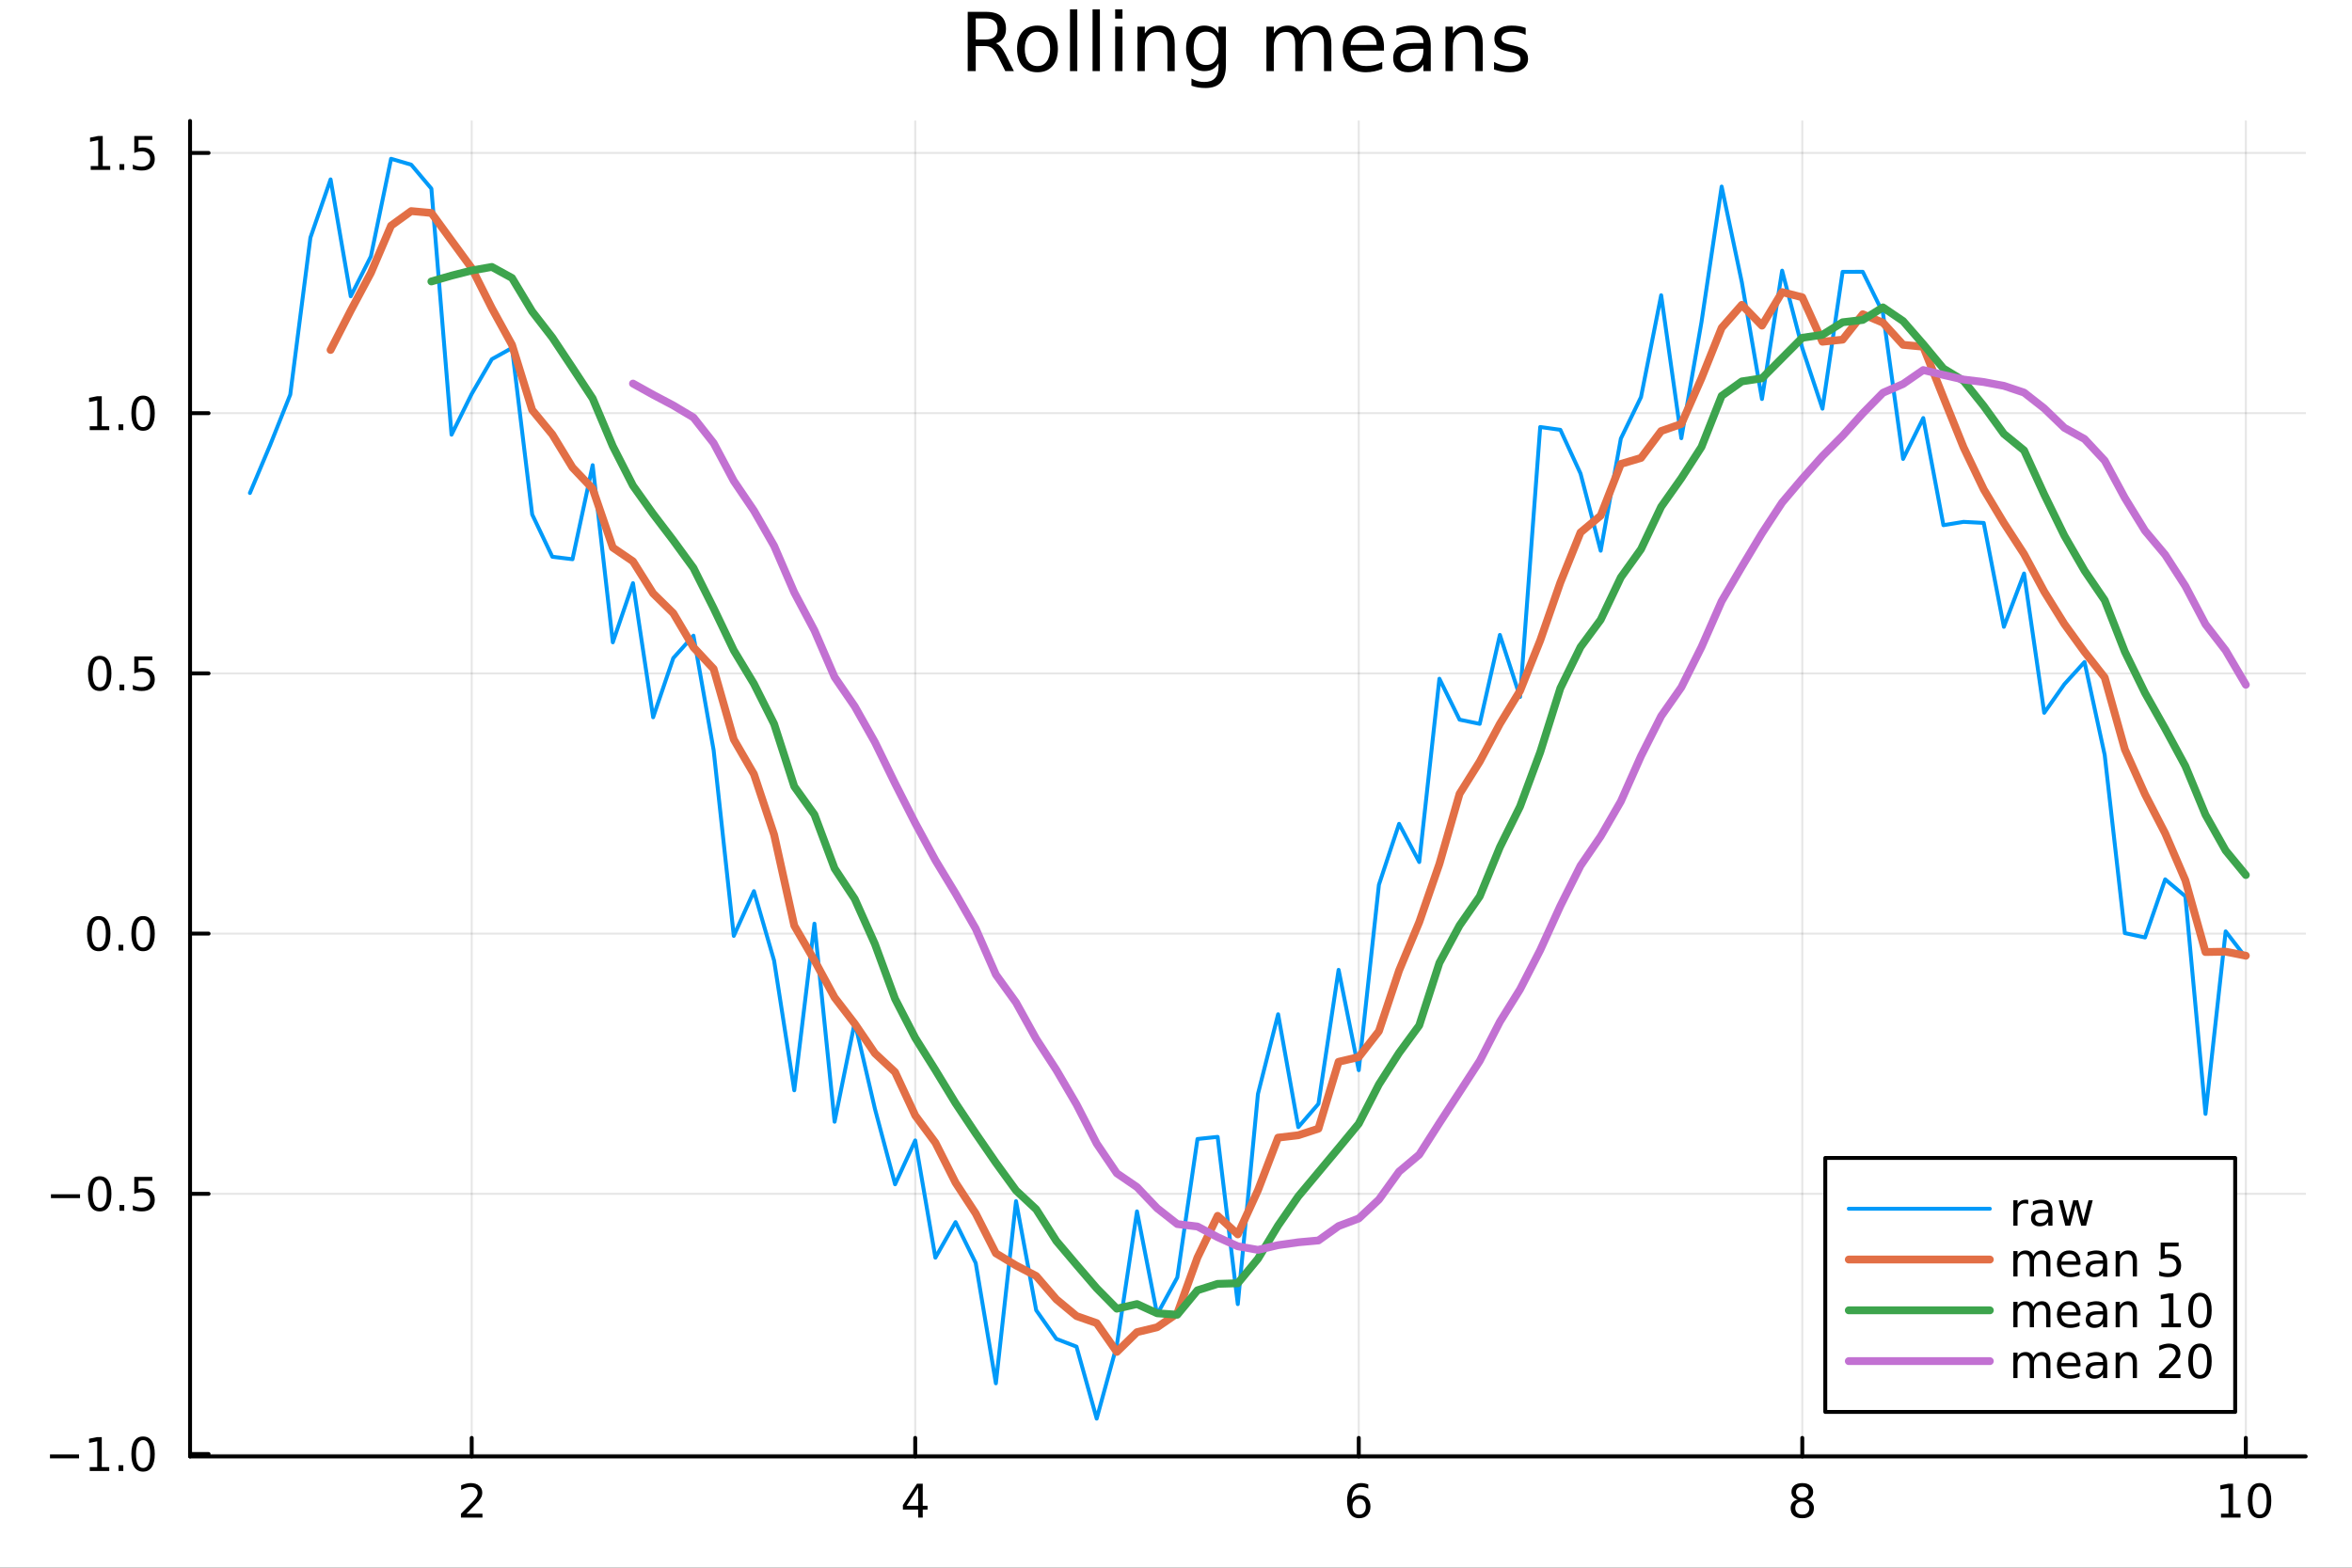 <?xml version="1.0" encoding="utf-8"?>
<svg xmlns="http://www.w3.org/2000/svg" xmlns:xlink="http://www.w3.org/1999/xlink" width="600" height="400" viewBox="0 0 2400 1600">
<rect x="0" y="0" width="2400" height="1600" fill="#333333" stroke="none"/>
<defs>
  <clipPath id="clip950">
    <rect x="0" y="0" width="2400" height="1600"/>
  </clipPath>
</defs>
<path clip-path="url(#clip950)" d="M0 1600 L2400 1600 L2400 0 L0 0  Z" fill="#ffffff" fill-rule="evenodd" fill-opacity="1"/>
<defs>
  <clipPath id="clip951">
    <rect x="480" y="0" width="1681" height="1600"/>
  </clipPath>
</defs>
<path clip-path="url(#clip950)" d="M193.936 1486.45 L2352.76 1486.45 L2352.76 123.472 L193.936 123.472  Z" fill="#ffffff" fill-rule="evenodd" fill-opacity="1"/>
<defs>
  <clipPath id="clip952">
    <rect x="193" y="123" width="2160" height="1364"/>
  </clipPath>
</defs>
<polyline clip-path="url(#clip952)" style="stroke:#000000; stroke-linecap:round; stroke-linejoin:round; stroke-width:2; stroke-opacity:0.1; fill:none" points="481.326,1486.45 481.326,123.472 "/>
<polyline clip-path="url(#clip952)" style="stroke:#000000; stroke-linecap:round; stroke-linejoin:round; stroke-width:2; stroke-opacity:0.1; fill:none" points="933.909,1486.45 933.909,123.472 "/>
<polyline clip-path="url(#clip952)" style="stroke:#000000; stroke-linecap:round; stroke-linejoin:round; stroke-width:2; stroke-opacity:0.1; fill:none" points="1386.49,1486.45 1386.49,123.472 "/>
<polyline clip-path="url(#clip952)" style="stroke:#000000; stroke-linecap:round; stroke-linejoin:round; stroke-width:2; stroke-opacity:0.1; fill:none" points="1839.07,1486.45 1839.07,123.472 "/>
<polyline clip-path="url(#clip952)" style="stroke:#000000; stroke-linecap:round; stroke-linejoin:round; stroke-width:2; stroke-opacity:0.1; fill:none" points="2291.66,1486.45 2291.66,123.472 "/>
<polyline clip-path="url(#clip950)" style="stroke:#000000; stroke-linecap:round; stroke-linejoin:round; stroke-width:4; stroke-opacity:1; fill:none" points="193.936,1486.45 2352.76,1486.45 "/>
<polyline clip-path="url(#clip950)" style="stroke:#000000; stroke-linecap:round; stroke-linejoin:round; stroke-width:4; stroke-opacity:1; fill:none" points="481.326,1486.45 481.326,1467.55 "/>
<polyline clip-path="url(#clip950)" style="stroke:#000000; stroke-linecap:round; stroke-linejoin:round; stroke-width:4; stroke-opacity:1; fill:none" points="933.909,1486.45 933.909,1467.55 "/>
<polyline clip-path="url(#clip950)" style="stroke:#000000; stroke-linecap:round; stroke-linejoin:round; stroke-width:4; stroke-opacity:1; fill:none" points="1386.49,1486.45 1386.49,1467.55 "/>
<polyline clip-path="url(#clip950)" style="stroke:#000000; stroke-linecap:round; stroke-linejoin:round; stroke-width:4; stroke-opacity:1; fill:none" points="1839.07,1486.45 1839.07,1467.55 "/>
<polyline clip-path="url(#clip950)" style="stroke:#000000; stroke-linecap:round; stroke-linejoin:round; stroke-width:4; stroke-opacity:1; fill:none" points="2291.66,1486.45 2291.66,1467.55 "/>
<path clip-path="url(#clip950)" d="M475.979 1544.91 L492.298 1544.91 L492.298 1548.85 L470.354 1548.85 L470.354 1544.91 Q473.016 1542.16 477.599 1537.53 Q482.206 1532.88 483.386 1531.53 Q485.632 1529.01 486.511 1527.27 Q487.414 1525.51 487.414 1523.82 Q487.414 1521.07 485.47 1519.33 Q483.548 1517.6 480.446 1517.6 Q478.247 1517.6 475.794 1518.36 Q473.363 1519.13 470.585 1520.68 L470.585 1515.95 Q473.409 1514.82 475.863 1514.24 Q478.317 1513.66 480.354 1513.66 Q485.724 1513.66 488.919 1516.35 Q492.113 1519.03 492.113 1523.52 Q492.113 1525.65 491.303 1527.57 Q490.516 1529.47 488.409 1532.07 Q487.831 1532.74 484.729 1535.95 Q481.627 1539.15 475.979 1544.91 Z" fill="#000000" fill-rule="nonzero" fill-opacity="1" /><path clip-path="url(#clip950)" d="M936.918 1518.36 L925.113 1536.81 L936.918 1536.81 L936.918 1518.36 M935.691 1514.29 L941.571 1514.29 L941.571 1536.81 L946.501 1536.81 L946.501 1540.7 L941.571 1540.7 L941.571 1548.85 L936.918 1548.85 L936.918 1540.7 L921.316 1540.7 L921.316 1536.19 L935.691 1514.29 Z" fill="#000000" fill-rule="nonzero" fill-opacity="1" /><path clip-path="url(#clip950)" d="M1386.9 1529.7 Q1383.75 1529.7 1381.9 1531.86 Q1380.07 1534.01 1380.07 1537.76 Q1380.07 1541.49 1381.9 1543.66 Q1383.75 1545.82 1386.9 1545.82 Q1390.04 1545.82 1391.87 1543.66 Q1393.73 1541.49 1393.73 1537.76 Q1393.73 1534.01 1391.87 1531.86 Q1390.04 1529.7 1386.9 1529.7 M1396.18 1515.05 L1396.18 1519.31 Q1394.42 1518.48 1392.61 1518.04 Q1390.83 1517.6 1389.07 1517.6 Q1384.44 1517.6 1381.99 1520.72 Q1379.56 1523.85 1379.21 1530.17 Q1380.58 1528.15 1382.64 1527.09 Q1384.7 1526 1387.17 1526 Q1392.38 1526 1395.39 1529.17 Q1398.42 1532.32 1398.42 1537.76 Q1398.42 1543.08 1395.28 1546.3 Q1392.13 1549.52 1386.9 1549.52 Q1380.9 1549.52 1377.73 1544.94 Q1374.56 1540.33 1374.56 1531.6 Q1374.56 1523.41 1378.45 1518.55 Q1382.34 1513.66 1388.89 1513.66 Q1390.65 1513.66 1392.43 1514.01 Q1394.23 1514.36 1396.18 1515.05 Z" fill="#000000" fill-rule="nonzero" fill-opacity="1" /><path clip-path="url(#clip950)" d="M1839.07 1532.44 Q1835.74 1532.44 1833.82 1534.22 Q1831.92 1536 1831.92 1539.13 Q1831.92 1542.25 1833.82 1544.03 Q1835.74 1545.82 1839.07 1545.82 Q1842.41 1545.82 1844.33 1544.03 Q1846.25 1542.23 1846.25 1539.13 Q1846.25 1536 1844.33 1534.22 Q1842.43 1532.44 1839.07 1532.44 M1834.4 1530.45 Q1831.39 1529.7 1829.7 1527.64 Q1828.03 1525.58 1828.03 1522.62 Q1828.03 1518.48 1830.97 1516.07 Q1833.94 1513.66 1839.07 1513.66 Q1844.24 1513.66 1847.18 1516.07 Q1850.12 1518.48 1850.12 1522.62 Q1850.12 1525.58 1848.43 1527.64 Q1846.76 1529.7 1843.77 1530.45 Q1847.15 1531.23 1849.03 1533.52 Q1850.93 1535.82 1850.93 1539.13 Q1850.93 1544.15 1847.85 1546.83 Q1844.79 1549.52 1839.07 1549.52 Q1833.36 1549.52 1830.28 1546.83 Q1827.22 1544.15 1827.22 1539.13 Q1827.22 1535.82 1829.12 1533.52 Q1831.02 1531.23 1834.4 1530.45 M1832.69 1523.06 Q1832.69 1525.75 1834.35 1527.25 Q1836.04 1528.76 1839.07 1528.76 Q1842.08 1528.76 1843.77 1527.25 Q1845.49 1525.75 1845.49 1523.06 Q1845.49 1520.38 1843.77 1518.87 Q1842.08 1517.37 1839.07 1517.37 Q1836.04 1517.37 1834.35 1518.87 Q1832.69 1520.38 1832.69 1523.06 Z" fill="#000000" fill-rule="nonzero" fill-opacity="1" /><path clip-path="url(#clip950)" d="M2266.34 1544.91 L2273.98 1544.91 L2273.98 1518.55 L2265.67 1520.21 L2265.67 1515.95 L2273.94 1514.29 L2278.61 1514.29 L2278.61 1544.91 L2286.25 1544.91 L2286.25 1548.85 L2266.34 1548.85 L2266.34 1544.91 Z" fill="#000000" fill-rule="nonzero" fill-opacity="1" /><path clip-path="url(#clip950)" d="M2305.7 1517.37 Q2302.09 1517.37 2300.26 1520.93 Q2298.45 1524.47 2298.45 1531.6 Q2298.45 1538.71 2300.26 1542.27 Q2302.09 1545.82 2305.7 1545.82 Q2309.33 1545.82 2311.14 1542.27 Q2312.96 1538.71 2312.96 1531.6 Q2312.96 1524.47 2311.14 1520.93 Q2309.33 1517.37 2305.7 1517.37 M2305.7 1513.66 Q2311.51 1513.66 2314.56 1518.27 Q2317.64 1522.85 2317.64 1531.6 Q2317.64 1540.33 2314.56 1544.94 Q2311.51 1549.52 2305.7 1549.52 Q2299.89 1549.52 2296.81 1544.94 Q2293.75 1540.33 2293.75 1531.6 Q2293.75 1522.85 2296.81 1518.27 Q2299.89 1513.66 2305.7 1513.66 Z" fill="#000000" fill-rule="nonzero" fill-opacity="1" /><polyline clip-path="url(#clip952)" style="stroke:#000000; stroke-linecap:round; stroke-linejoin:round; stroke-width:2; stroke-opacity:0.1; fill:none" points="193.936,1484.01 2352.76,1484.01 "/>
<polyline clip-path="url(#clip952)" style="stroke:#000000; stroke-linecap:round; stroke-linejoin:round; stroke-width:2; stroke-opacity:0.1; fill:none" points="193.936,1218.43 2352.76,1218.43 "/>
<polyline clip-path="url(#clip952)" style="stroke:#000000; stroke-linecap:round; stroke-linejoin:round; stroke-width:2; stroke-opacity:0.1; fill:none" points="193.936,952.847 2352.76,952.847 "/>
<polyline clip-path="url(#clip952)" style="stroke:#000000; stroke-linecap:round; stroke-linejoin:round; stroke-width:2; stroke-opacity:0.1; fill:none" points="193.936,687.264 2352.76,687.264 "/>
<polyline clip-path="url(#clip952)" style="stroke:#000000; stroke-linecap:round; stroke-linejoin:round; stroke-width:2; stroke-opacity:0.1; fill:none" points="193.936,421.682 2352.76,421.682 "/>
<polyline clip-path="url(#clip952)" style="stroke:#000000; stroke-linecap:round; stroke-linejoin:round; stroke-width:2; stroke-opacity:0.1; fill:none" points="193.936,156.099 2352.76,156.099 "/>
<polyline clip-path="url(#clip950)" style="stroke:#000000; stroke-linecap:round; stroke-linejoin:round; stroke-width:4; stroke-opacity:1; fill:none" points="193.936,1486.45 193.936,123.472 "/>
<polyline clip-path="url(#clip950)" style="stroke:#000000; stroke-linecap:round; stroke-linejoin:round; stroke-width:4; stroke-opacity:1; fill:none" points="193.936,1484.01 212.834,1484.01 "/>
<polyline clip-path="url(#clip950)" style="stroke:#000000; stroke-linecap:round; stroke-linejoin:round; stroke-width:4; stroke-opacity:1; fill:none" points="193.936,1218.43 212.834,1218.43 "/>
<polyline clip-path="url(#clip950)" style="stroke:#000000; stroke-linecap:round; stroke-linejoin:round; stroke-width:4; stroke-opacity:1; fill:none" points="193.936,952.847 212.834,952.847 "/>
<polyline clip-path="url(#clip950)" style="stroke:#000000; stroke-linecap:round; stroke-linejoin:round; stroke-width:4; stroke-opacity:1; fill:none" points="193.936,687.264 212.834,687.264 "/>
<polyline clip-path="url(#clip950)" style="stroke:#000000; stroke-linecap:round; stroke-linejoin:round; stroke-width:4; stroke-opacity:1; fill:none" points="193.936,421.682 212.834,421.682 "/>
<polyline clip-path="url(#clip950)" style="stroke:#000000; stroke-linecap:round; stroke-linejoin:round; stroke-width:4; stroke-opacity:1; fill:none" points="193.936,156.099 212.834,156.099 "/>
<path clip-path="url(#clip950)" d="M50.992 1484.46 L80.668 1484.46 L80.668 1488.4 L50.992 1488.4 L50.992 1484.46 Z" fill="#000000" fill-rule="nonzero" fill-opacity="1" /><path clip-path="url(#clip950)" d="M91.571 1497.36 L99.21 1497.36 L99.21 1470.99 L90.899 1472.66 L90.899 1468.4 L99.163 1466.73 L103.839 1466.73 L103.839 1497.36 L111.478 1497.36 L111.478 1501.29 L91.571 1501.29 L91.571 1497.36 Z" fill="#000000" fill-rule="nonzero" fill-opacity="1" /><path clip-path="url(#clip950)" d="M120.922 1495.41 L125.807 1495.41 L125.807 1501.29 L120.922 1501.29 L120.922 1495.41 Z" fill="#000000" fill-rule="nonzero" fill-opacity="1" /><path clip-path="url(#clip950)" d="M145.992 1469.81 Q142.381 1469.81 140.552 1473.38 Q138.746 1476.92 138.746 1484.05 Q138.746 1491.15 140.552 1494.72 Q142.381 1498.26 145.992 1498.26 Q149.626 1498.26 151.431 1494.72 Q153.26 1491.15 153.26 1484.05 Q153.26 1476.92 151.431 1473.38 Q149.626 1469.81 145.992 1469.81 M145.992 1466.11 Q151.802 1466.11 154.857 1470.71 Q157.936 1475.3 157.936 1484.05 Q157.936 1492.77 154.857 1497.38 Q151.802 1501.96 145.992 1501.96 Q140.181 1501.96 137.103 1497.38 Q134.047 1492.77 134.047 1484.05 Q134.047 1475.3 137.103 1470.71 Q140.181 1466.11 145.992 1466.11 Z" fill="#000000" fill-rule="nonzero" fill-opacity="1" /><path clip-path="url(#clip950)" d="M51.987 1218.88 L81.663 1218.88 L81.663 1222.82 L51.987 1222.82 L51.987 1218.88 Z" fill="#000000" fill-rule="nonzero" fill-opacity="1" /><path clip-path="url(#clip950)" d="M101.756 1204.23 Q98.145 1204.23 96.316 1207.79 Q94.51 1211.34 94.51 1218.46 Q94.51 1225.57 96.316 1229.14 Q98.145 1232.68 101.756 1232.68 Q105.39 1232.68 107.196 1229.14 Q109.024 1225.57 109.024 1218.46 Q109.024 1211.34 107.196 1207.79 Q105.39 1204.23 101.756 1204.23 M101.756 1200.52 Q107.566 1200.52 110.621 1205.13 Q113.7 1209.71 113.7 1218.46 Q113.7 1227.19 110.621 1231.8 Q107.566 1236.38 101.756 1236.38 Q95.946 1236.38 92.867 1231.8 Q89.811 1227.19 89.811 1218.46 Q89.811 1209.71 92.867 1205.13 Q95.946 1200.52 101.756 1200.52 Z" fill="#000000" fill-rule="nonzero" fill-opacity="1" /><path clip-path="url(#clip950)" d="M121.918 1229.83 L126.802 1229.83 L126.802 1235.71 L121.918 1235.71 L121.918 1229.83 Z" fill="#000000" fill-rule="nonzero" fill-opacity="1" /><path clip-path="url(#clip950)" d="M137.033 1201.15 L155.39 1201.15 L155.39 1205.09 L141.316 1205.09 L141.316 1213.56 Q142.334 1213.21 143.353 1213.05 Q144.371 1212.86 145.39 1212.86 Q151.177 1212.86 154.556 1216.03 Q157.936 1219.21 157.936 1224.62 Q157.936 1230.2 154.464 1233.3 Q150.992 1236.38 144.672 1236.38 Q142.496 1236.38 140.228 1236.01 Q137.982 1235.64 135.575 1234.9 L135.575 1230.2 Q137.658 1231.34 139.881 1231.89 Q142.103 1232.45 144.58 1232.45 Q148.584 1232.45 150.922 1230.34 Q153.26 1228.23 153.26 1224.62 Q153.26 1221.01 150.922 1218.9 Q148.584 1216.8 144.58 1216.8 Q142.705 1216.8 140.83 1217.21 Q138.978 1217.63 137.033 1218.51 L137.033 1201.15 Z" fill="#000000" fill-rule="nonzero" fill-opacity="1" /><path clip-path="url(#clip950)" d="M100.76 938.646 Q97.149 938.646 95.321 942.211 Q93.515 945.752 93.515 952.882 Q93.515 959.988 95.321 963.553 Q97.149 967.095 100.76 967.095 Q104.395 967.095 106.2 963.553 Q108.029 959.988 108.029 952.882 Q108.029 945.752 106.2 942.211 Q104.395 938.646 100.76 938.646 M100.76 934.942 Q106.571 934.942 109.626 939.549 Q112.705 944.132 112.705 952.882 Q112.705 961.609 109.626 966.215 Q106.571 970.798 100.76 970.798 Q94.95 970.798 91.871 966.215 Q88.816 961.609 88.816 952.882 Q88.816 944.132 91.871 939.549 Q94.95 934.942 100.76 934.942 Z" fill="#000000" fill-rule="nonzero" fill-opacity="1" /><path clip-path="url(#clip950)" d="M120.922 964.248 L125.807 964.248 L125.807 970.127 L120.922 970.127 L120.922 964.248 Z" fill="#000000" fill-rule="nonzero" fill-opacity="1" /><path clip-path="url(#clip950)" d="M145.992 938.646 Q142.381 938.646 140.552 942.211 Q138.746 945.752 138.746 952.882 Q138.746 959.988 140.552 963.553 Q142.381 967.095 145.992 967.095 Q149.626 967.095 151.431 963.553 Q153.26 959.988 153.26 952.882 Q153.26 945.752 151.431 942.211 Q149.626 938.646 145.992 938.646 M145.992 934.942 Q151.802 934.942 154.857 939.549 Q157.936 944.132 157.936 952.882 Q157.936 961.609 154.857 966.215 Q151.802 970.798 145.992 970.798 Q140.181 970.798 137.103 966.215 Q134.047 961.609 134.047 952.882 Q134.047 944.132 137.103 939.549 Q140.181 934.942 145.992 934.942 Z" fill="#000000" fill-rule="nonzero" fill-opacity="1" /><path clip-path="url(#clip950)" d="M101.756 673.063 Q98.145 673.063 96.316 676.628 Q94.51 680.169 94.51 687.299 Q94.51 694.406 96.316 697.97 Q98.145 701.512 101.756 701.512 Q105.39 701.512 107.196 697.97 Q109.024 694.406 109.024 687.299 Q109.024 680.169 107.196 676.628 Q105.39 673.063 101.756 673.063 M101.756 669.359 Q107.566 669.359 110.621 673.966 Q113.7 678.549 113.7 687.299 Q113.7 696.026 110.621 700.632 Q107.566 705.216 101.756 705.216 Q95.946 705.216 92.867 700.632 Q89.811 696.026 89.811 687.299 Q89.811 678.549 92.867 673.966 Q95.946 669.359 101.756 669.359 Z" fill="#000000" fill-rule="nonzero" fill-opacity="1" /><path clip-path="url(#clip950)" d="M121.918 698.665 L126.802 698.665 L126.802 704.544 L121.918 704.544 L121.918 698.665 Z" fill="#000000" fill-rule="nonzero" fill-opacity="1" /><path clip-path="url(#clip950)" d="M137.033 669.984 L155.39 669.984 L155.39 673.92 L141.316 673.92 L141.316 682.392 Q142.334 682.044 143.353 681.882 Q144.371 681.697 145.39 681.697 Q151.177 681.697 154.556 684.869 Q157.936 688.04 157.936 693.456 Q157.936 699.035 154.464 702.137 Q150.992 705.216 144.672 705.216 Q142.496 705.216 140.228 704.845 Q137.982 704.475 135.575 703.734 L135.575 699.035 Q137.658 700.169 139.881 700.725 Q142.103 701.28 144.58 701.28 Q148.584 701.28 150.922 699.174 Q153.26 697.068 153.26 693.456 Q153.26 689.845 150.922 687.739 Q148.584 685.632 144.58 685.632 Q142.705 685.632 140.83 686.049 Q138.978 686.466 137.033 687.345 L137.033 669.984 Z" fill="#000000" fill-rule="nonzero" fill-opacity="1" /><path clip-path="url(#clip950)" d="M91.571 435.026 L99.21 435.026 L99.21 408.661 L90.899 410.327 L90.899 406.068 L99.163 404.402 L103.839 404.402 L103.839 435.026 L111.478 435.026 L111.478 438.962 L91.571 438.962 L91.571 435.026 Z" fill="#000000" fill-rule="nonzero" fill-opacity="1" /><path clip-path="url(#clip950)" d="M120.922 433.082 L125.807 433.082 L125.807 438.962 L120.922 438.962 L120.922 433.082 Z" fill="#000000" fill-rule="nonzero" fill-opacity="1" /><path clip-path="url(#clip950)" d="M145.992 407.48 Q142.381 407.48 140.552 411.045 Q138.746 414.587 138.746 421.716 Q138.746 428.823 140.552 432.387 Q142.381 435.929 145.992 435.929 Q149.626 435.929 151.431 432.387 Q153.26 428.823 153.26 421.716 Q153.26 414.587 151.431 411.045 Q149.626 407.48 145.992 407.48 M145.992 403.777 Q151.802 403.777 154.857 408.383 Q157.936 412.966 157.936 421.716 Q157.936 430.443 154.857 435.05 Q151.802 439.633 145.992 439.633 Q140.181 439.633 137.103 435.05 Q134.047 430.443 134.047 421.716 Q134.047 412.966 137.103 408.383 Q140.181 403.777 145.992 403.777 Z" fill="#000000" fill-rule="nonzero" fill-opacity="1" /><path clip-path="url(#clip950)" d="M92.566 169.444 L100.205 169.444 L100.205 143.078 L91.895 144.745 L91.895 140.485 L100.159 138.819 L104.834 138.819 L104.834 169.444 L112.473 169.444 L112.473 173.379 L92.566 173.379 L92.566 169.444 Z" fill="#000000" fill-rule="nonzero" fill-opacity="1" /><path clip-path="url(#clip950)" d="M121.918 167.499 L126.802 167.499 L126.802 173.379 L121.918 173.379 L121.918 167.499 Z" fill="#000000" fill-rule="nonzero" fill-opacity="1" /><path clip-path="url(#clip950)" d="M137.033 138.819 L155.39 138.819 L155.39 142.754 L141.316 142.754 L141.316 151.226 Q142.334 150.879 143.353 150.717 Q144.371 150.532 145.39 150.532 Q151.177 150.532 154.556 153.703 Q157.936 156.874 157.936 162.291 Q157.936 167.869 154.464 170.971 Q150.992 174.05 144.672 174.05 Q142.496 174.05 140.228 173.68 Q137.982 173.309 135.575 172.569 L135.575 167.869 Q137.658 169.004 139.881 169.559 Q142.103 170.115 144.58 170.115 Q148.584 170.115 150.922 168.008 Q153.26 165.902 153.26 162.291 Q153.26 158.68 150.922 156.573 Q148.584 154.467 144.58 154.467 Q142.705 154.467 140.83 154.883 Q138.978 155.3 137.033 156.18 L137.033 138.819 Z" fill="#000000" fill-rule="nonzero" fill-opacity="1" /><path clip-path="url(#clip950)" d="M1016.15 44.22 Q1018.79 45.111 1021.26 48.028 Q1023.77 50.944 1026.28 56.048 L1034.59 72.576 L1025.8 72.576 L1018.06 57.061 Q1015.06 50.985 1012.22 49 Q1009.43 47.015 1004.57 47.015 L995.656 47.015 L995.656 72.576 L987.474 72.576 L987.474 12.096 L1005.95 12.096 Q1016.32 12.096 1021.42 16.43 Q1026.52 20.765 1026.52 29.515 Q1026.52 35.227 1023.85 38.994 Q1021.22 42.761 1016.15 44.22 M995.656 18.82 L995.656 40.29 L1005.95 40.29 Q1011.86 40.29 1014.86 37.576 Q1017.9 34.822 1017.9 29.515 Q1017.9 24.208 1014.86 21.535 Q1011.86 18.82 1005.95 18.82 L995.656 18.82 Z" fill="#000000" fill-rule="nonzero" fill-opacity="1" /><path clip-path="url(#clip950)" d="M1058.65 32.431 Q1052.65 32.431 1049.17 37.131 Q1045.69 41.789 1045.69 49.931 Q1045.69 58.074 1049.13 62.773 Q1052.61 67.431 1058.65 67.431 Q1064.6 67.431 1068.09 62.732 Q1071.57 58.033 1071.57 49.931 Q1071.57 41.87 1068.09 37.171 Q1064.6 32.431 1058.65 32.431 M1058.65 26.112 Q1068.37 26.112 1073.92 32.431 Q1079.47 38.751 1079.47 49.931 Q1079.47 61.071 1073.92 67.431 Q1068.37 73.751 1058.65 73.751 Q1048.89 73.751 1043.34 67.431 Q1037.83 61.071 1037.83 49.931 Q1037.83 38.751 1043.34 32.431 Q1048.89 26.112 1058.65 26.112 Z" fill="#000000" fill-rule="nonzero" fill-opacity="1" /><path clip-path="url(#clip950)" d="M1091.82 9.544 L1099.28 9.544 L1099.28 72.576 L1091.82 72.576 L1091.82 9.544 Z" fill="#000000" fill-rule="nonzero" fill-opacity="1" /><path clip-path="url(#clip950)" d="M1114.87 9.544 L1122.33 9.544 L1122.33 72.576 L1114.87 72.576 L1114.87 9.544 Z" fill="#000000" fill-rule="nonzero" fill-opacity="1" /><path clip-path="url(#clip950)" d="M1137.92 27.206 L1145.38 27.206 L1145.38 72.576 L1137.92 72.576 L1137.92 27.206 M1137.92 9.544 L1145.38 9.544 L1145.38 18.983 L1137.92 18.983 L1137.92 9.544 Z" fill="#000000" fill-rule="nonzero" fill-opacity="1" /><path clip-path="url(#clip950)" d="M1198.69 45.192 L1198.69 72.576 L1191.23 72.576 L1191.23 45.435 Q1191.23 38.994 1188.72 35.794 Q1186.21 32.594 1181.19 32.594 Q1175.15 32.594 1171.67 36.442 Q1168.18 40.29 1168.18 46.934 L1168.18 72.576 L1160.69 72.576 L1160.69 27.206 L1168.18 27.206 L1168.18 34.254 Q1170.86 30.163 1174.46 28.138 Q1178.11 26.112 1182.85 26.112 Q1190.67 26.112 1194.68 30.973 Q1198.69 35.794 1198.69 45.192 Z" fill="#000000" fill-rule="nonzero" fill-opacity="1" /><path clip-path="url(#clip950)" d="M1243.41 49.364 Q1243.41 41.263 1240.05 36.806 Q1236.73 32.35 1230.69 32.35 Q1224.69 32.35 1221.33 36.806 Q1218.01 41.263 1218.01 49.364 Q1218.01 57.426 1221.33 61.882 Q1224.69 66.338 1230.69 66.338 Q1236.73 66.338 1240.05 61.882 Q1243.41 57.426 1243.41 49.364 M1250.86 66.945 Q1250.86 78.531 1245.72 84.162 Q1240.57 89.833 1229.96 89.833 Q1226.03 89.833 1222.55 89.225 Q1219.06 88.658 1215.78 87.443 L1215.78 80.192 Q1219.06 81.974 1222.26 82.825 Q1225.46 83.675 1228.79 83.675 Q1236.12 83.675 1239.76 79.827 Q1243.41 76.019 1243.41 68.282 L1243.41 64.596 Q1241.1 68.606 1237.5 70.591 Q1233.89 72.576 1228.87 72.576 Q1220.52 72.576 1215.42 66.216 Q1210.31 59.856 1210.31 49.364 Q1210.31 38.832 1215.42 32.472 Q1220.52 26.112 1228.87 26.112 Q1233.89 26.112 1237.5 28.097 Q1241.1 30.082 1243.41 34.092 L1243.41 27.206 L1250.86 27.206 L1250.86 66.945 Z" fill="#000000" fill-rule="nonzero" fill-opacity="1" /><path clip-path="url(#clip950)" d="M1327.91 35.915 Q1330.71 30.892 1334.6 28.502 Q1338.48 26.112 1343.75 26.112 Q1350.84 26.112 1354.69 31.095 Q1358.54 36.037 1358.54 45.192 L1358.54 72.576 L1351.04 72.576 L1351.04 45.435 Q1351.04 38.913 1348.73 35.753 Q1346.42 32.594 1341.68 32.594 Q1335.89 32.594 1332.53 36.442 Q1329.17 40.29 1329.17 46.934 L1329.17 72.576 L1321.67 72.576 L1321.67 45.435 Q1321.67 38.873 1319.36 35.753 Q1317.06 32.594 1312.23 32.594 Q1306.52 32.594 1303.16 36.482 Q1299.8 40.331 1299.8 46.934 L1299.8 72.576 L1292.3 72.576 L1292.3 27.206 L1299.8 27.206 L1299.8 34.254 Q1302.35 30.082 1305.92 28.097 Q1309.48 26.112 1314.38 26.112 Q1319.32 26.112 1322.77 28.624 Q1326.25 31.135 1327.91 35.915 Z" fill="#000000" fill-rule="nonzero" fill-opacity="1" /><path clip-path="url(#clip950)" d="M1412.21 48.028 L1412.21 51.673 L1377.94 51.673 Q1378.43 59.37 1382.56 63.421 Q1386.73 67.431 1394.14 67.431 Q1398.44 67.431 1402.45 66.378 Q1406.5 65.325 1410.47 63.218 L1410.47 70.267 Q1406.46 71.968 1402.25 72.86 Q1398.03 73.751 1393.7 73.751 Q1382.84 73.751 1376.48 67.431 Q1370.16 61.112 1370.16 50.337 Q1370.16 39.197 1376.16 32.675 Q1382.19 26.112 1392.4 26.112 Q1401.56 26.112 1406.86 32.026 Q1412.21 37.9 1412.21 48.028 M1404.76 45.84 Q1404.68 39.723 1401.31 36.077 Q1397.99 32.431 1392.48 32.431 Q1386.24 32.431 1382.48 35.956 Q1378.75 39.48 1378.18 45.88 L1404.76 45.84 Z" fill="#000000" fill-rule="nonzero" fill-opacity="1" /><path clip-path="url(#clip950)" d="M1445.06 49.769 Q1436.03 49.769 1432.55 51.835 Q1429.06 53.901 1429.06 58.884 Q1429.06 62.854 1431.66 65.203 Q1434.29 67.512 1438.78 67.512 Q1444.98 67.512 1448.71 63.137 Q1452.48 58.722 1452.48 51.43 L1452.48 49.769 L1445.06 49.769 M1459.93 46.691 L1459.93 72.576 L1452.48 72.576 L1452.48 65.689 Q1449.92 69.821 1446.12 71.806 Q1442.31 73.751 1436.8 73.751 Q1429.83 73.751 1425.7 69.862 Q1421.61 65.933 1421.61 59.37 Q1421.61 51.714 1426.71 47.825 Q1431.86 43.936 1442.03 43.936 L1452.48 43.936 L1452.48 43.207 Q1452.48 38.062 1449.07 35.267 Q1445.71 32.431 1439.6 32.431 Q1435.71 32.431 1432.02 33.363 Q1428.33 34.295 1424.93 36.158 L1424.93 29.272 Q1429.02 27.692 1432.87 26.922 Q1436.72 26.112 1440.36 26.112 Q1450.21 26.112 1455.07 31.216 Q1459.93 36.32 1459.93 46.691 Z" fill="#000000" fill-rule="nonzero" fill-opacity="1" /><path clip-path="url(#clip950)" d="M1513 45.192 L1513 72.576 L1505.54 72.576 L1505.54 45.435 Q1505.54 38.994 1503.03 35.794 Q1500.52 32.594 1495.5 32.594 Q1489.46 32.594 1485.98 36.442 Q1482.49 40.29 1482.49 46.934 L1482.49 72.576 L1475 72.576 L1475 27.206 L1482.49 27.206 L1482.49 34.254 Q1485.17 30.163 1488.77 28.138 Q1492.42 26.112 1497.16 26.112 Q1504.98 26.112 1508.99 30.973 Q1513 35.794 1513 45.192 Z" fill="#000000" fill-rule="nonzero" fill-opacity="1" /><path clip-path="url(#clip950)" d="M1556.79 28.543 L1556.79 35.591 Q1553.63 33.971 1550.23 33.161 Q1546.82 32.35 1543.18 32.35 Q1537.63 32.35 1534.83 34.052 Q1532.08 35.753 1532.08 39.156 Q1532.08 41.749 1534.06 43.248 Q1536.05 44.706 1542.04 46.043 L1544.59 46.61 Q1552.53 48.311 1555.86 51.43 Q1559.22 54.509 1559.22 60.059 Q1559.22 66.378 1554.2 70.064 Q1549.21 73.751 1540.46 73.751 Q1536.82 73.751 1532.85 73.022 Q1528.92 72.333 1524.54 70.915 L1524.54 63.218 Q1528.67 65.365 1532.68 66.459 Q1536.7 67.512 1540.62 67.512 Q1545.89 67.512 1548.73 65.73 Q1551.56 63.907 1551.56 60.626 Q1551.56 57.588 1549.5 55.967 Q1547.47 54.347 1540.54 52.848 L1537.95 52.24 Q1531.02 50.782 1527.95 47.785 Q1524.87 44.746 1524.87 39.48 Q1524.87 33.08 1529.4 29.596 Q1533.94 26.112 1542.29 26.112 Q1546.42 26.112 1550.06 26.72 Q1553.71 27.327 1556.79 28.543 Z" fill="#000000" fill-rule="nonzero" fill-opacity="1" /><polyline clip-path="url(#clip952)" style="stroke:#009af9; stroke-linecap:round; stroke-linejoin:round; stroke-width:4; stroke-opacity:1; fill:none" points="255.035,503.152 275.607,454.325 296.179,402.749 316.751,242.537 337.322,183.088 357.894,302.41 378.466,261.63 399.038,162.047 419.61,168.064 440.182,192.496 460.754,443.628 481.326,401.984 501.898,366.561 522.47,355.144 543.042,525.08 563.614,568.245 584.186,570.746 604.758,474.775 625.33,655.561 645.902,595.177 666.474,732.057 687.046,671.633 707.617,648.779 728.189,765.612 748.761,955.181 769.333,909.513 789.905,980.454 810.477,1112.79 831.049,942.701 851.621,1144.86 872.193,1043.24 892.765,1131.6 913.337,1208.72 933.909,1163.93 954.481,1283.59 975.053,1247.31 995.625,1289.05 1016.2,1411.82 1036.77,1225.92 1057.34,1337.23 1077.91,1366.47 1098.48,1374.41 1119.06,1447.87 1139.63,1372.92 1160.2,1236.38 1180.77,1341.51 1201.34,1303.75 1221.92,1162.47 1242.49,1160.3 1263.06,1331.01 1283.63,1116.44 1304.2,1035.18 1324.78,1150.38 1345.35,1126.59 1365.92,989.829 1386.49,1092.24 1407.06,903.017 1427.64,840.823 1448.21,879.814 1468.78,692.725 1489.35,734.495 1509.92,738.761 1530.5,648.016 1551.07,711.322 1571.64,435.806 1592.21,438.675 1612.78,483.313 1633.35,562.083 1653.93,447.604 1674.5,405.262 1695.07,301.332 1715.64,447.256 1736.21,328.773 1756.79,190.401 1777.36,287.969 1797.93,407.245 1818.5,276.238 1839.07,355.293 1859.65,417.109 1880.22,277.443 1900.79,277.411 1921.36,319.322 1941.93,468.395 1962.51,426.652 1983.08,535.998 2003.65,532.62 2024.22,533.699 2044.79,639.738 2065.37,585.32 2085.94,727.493 2106.51,698.275 2127.08,675.652 2147.65,770.548 2168.23,952.356 2188.8,956.781 2209.37,897.484 2229.94,914.773 2250.51,1136.83 2271.09,950.58 2291.66,977.318 "/>
<polyline clip-path="url(#clip952)" style="stroke:#e26f46; stroke-linecap:round; stroke-linejoin:round; stroke-width:8; stroke-opacity:1; fill:none" points="337.322,357.17 357.894,317.022 378.466,278.483 399.038,230.343 419.61,215.448 440.182,217.33 460.754,245.573 481.326,273.644 501.898,314.547 522.47,351.963 543.042,418.479 563.614,443.403 584.186,477.155 604.758,498.798 625.33,558.881 645.902,572.901 666.474,605.663 687.046,625.841 707.617,660.642 728.189,682.652 748.761,754.653 769.333,790.144 789.905,851.908 810.477,944.711 831.049,980.128 851.621,1018.06 872.193,1044.81 892.765,1075.04 913.337,1094.22 933.909,1138.47 954.481,1166.22 975.053,1207.03 995.625,1238.52 1016.2,1279.14 1036.77,1291.54 1057.34,1302.26 1077.91,1326.1 1098.48,1343.17 1119.06,1350.38 1139.63,1379.78 1160.2,1359.61 1180.77,1354.62 1201.34,1340.49 1221.92,1283.41 1242.49,1240.88 1263.06,1259.81 1283.63,1214.8 1304.2,1161.08 1324.78,1158.66 1345.35,1151.92 1365.92,1083.68 1386.49,1078.84 1407.06,1052.41 1427.64,990.499 1448.21,941.145 1468.78,881.724 1489.35,810.175 1509.92,777.324 1530.5,738.762 1551.07,705.064 1571.64,653.68 1592.21,594.516 1612.78,543.426 1633.35,526.24 1653.93,473.496 1674.5,467.388 1695.07,439.919 1715.64,432.707 1736.21,386.046 1756.79,334.605 1777.36,311.146 1797.93,332.329 1818.5,298.125 1839.07,303.429 1859.65,348.771 1880.22,346.666 1900.79,320.699 1921.36,329.316 1941.93,351.936 1962.51,353.845 1983.08,405.555 2003.65,456.597 2024.22,499.472 2044.79,533.741 2065.37,565.475 2085.94,603.774 2106.51,636.905 2127.08,665.296 2147.65,691.458 2168.23,764.865 2188.8,810.723 2209.37,850.564 2229.94,898.388 2250.51,971.646 2271.09,971.291 2291.66,975.398 "/>
<polyline clip-path="url(#clip952)" style="stroke:#3da44d; stroke-linecap:round; stroke-linejoin:round; stroke-width:8; stroke-opacity:1; fill:none" points="440.182,287.25 460.754,281.298 481.326,276.063 501.898,272.445 522.47,283.705 543.042,317.905 563.614,344.488 584.186,375.4 604.758,406.672 625.33,455.422 645.902,495.69 666.474,524.533 687.046,551.498 707.617,579.72 728.189,620.767 748.761,663.777 769.333,697.903 789.905,738.874 810.477,802.676 831.049,831.39 851.621,886.359 872.193,917.477 892.765,963.474 913.337,1019.47 933.909,1059.3 954.481,1092.14 975.053,1125.92 995.625,1156.78 1016.2,1186.68 1036.77,1215 1057.34,1234.24 1077.91,1266.56 1098.48,1290.84 1119.06,1314.76 1139.63,1335.66 1160.2,1330.94 1180.77,1340.36 1201.34,1341.83 1221.92,1316.89 1242.49,1310.33 1263.06,1309.71 1283.63,1284.71 1304.2,1250.78 1324.78,1221.03 1345.35,1196.4 1365.92,1171.75 1386.49,1146.82 1407.06,1106.75 1427.64,1074.58 1448.21,1046.53 1468.78,982.704 1489.35,944.509 1509.92,914.867 1530.5,864.631 1551.07,823.104 1571.64,767.702 1592.21,702.345 1612.78,660.375 1633.35,632.501 1653.93,589.28 1674.5,560.534 1695.07,517.217 1715.64,488.067 1736.21,456.143 1756.79,404.051 1777.36,389.267 1797.93,386.124 1818.5,365.416 1839.07,344.737 1859.65,341.688 1880.22,328.906 1900.79,326.514 1921.36,313.72 1941.93,327.683 1962.51,351.308 1983.08,376.111 2003.65,388.648 2024.22,414.394 2044.79,442.839 2065.37,459.66 2085.94,504.665 2106.51,546.751 2127.08,582.384 2147.65,612.599 2168.23,665.17 2188.8,707.248 2209.37,743.735 2229.94,781.842 2250.51,831.552 2271.09,868.078 2291.66,893.06 "/>
<polyline clip-path="url(#clip952)" style="stroke:#c271d2; stroke-linecap:round; stroke-linejoin:round; stroke-width:8; stroke-opacity:1; fill:none" points="645.902,391.47 666.474,402.915 687.046,413.781 707.617,426.082 728.189,452.236 748.761,490.841 769.333,521.196 789.905,557.137 810.477,604.674 831.049,643.406 851.621,691.024 872.193,721.005 892.765,757.486 913.337,799.593 933.909,840.033 954.481,877.958 975.053,911.912 995.625,947.827 1016.2,994.679 1036.77,1023.2 1057.34,1060.3 1077.91,1092.02 1098.48,1127.16 1119.06,1167.11 1139.63,1197.48 1160.2,1211.54 1180.77,1233.14 1201.34,1249.3 1221.92,1251.79 1242.49,1262.67 1263.06,1271.97 1283.63,1275.64 1304.2,1270.81 1324.78,1267.9 1345.35,1266.03 1365.92,1251.34 1386.49,1243.59 1407.06,1224.29 1427.64,1195.74 1448.21,1178.43 1468.78,1146.21 1489.35,1114.61 1509.92,1082.83 1530.5,1042.83 1551.07,1009.75 1571.64,969.724 1592.21,924.582 1612.78,883.56 1633.35,853.541 1653.93,817.906 1674.5,771.619 1695.07,730.863 1715.64,701.467 1736.21,660.387 1756.79,613.577 1777.36,578.484 1797.93,544.235 1818.5,512.896 1839.07,488.619 1859.65,465.484 1880.22,444.72 1900.79,421.866 1921.36,400.894 1941.93,391.913 1962.51,377.679 1983.08,382.689 2003.65,387.386 2024.22,389.905 2044.79,393.788 2065.37,400.674 2085.94,416.785 2106.51,436.632 2127.08,448.052 2147.65,470.141 2168.23,508.239 2188.8,541.679 2209.37,566.191 2229.94,598.118 2250.51,637.195 2271.09,663.869 2291.66,698.862 "/>
<path clip-path="url(#clip950)" d="M1862.53 1441.02 L2280.8 1441.02 L2280.8 1181.82 L1862.53 1181.82  Z" fill="#ffffff" fill-rule="evenodd" fill-opacity="1"/>
<polyline clip-path="url(#clip950)" style="stroke:#000000; stroke-linecap:round; stroke-linejoin:round; stroke-width:4; stroke-opacity:1; fill:none" points="1862.53,1441.02 2280.8,1441.02 2280.8,1181.82 1862.53,1181.82 1862.53,1441.02 "/>
<polyline clip-path="url(#clip950)" style="stroke:#009af9; stroke-linecap:round; stroke-linejoin:round; stroke-width:4; stroke-opacity:1; fill:none" points="1886.52,1233.66 2030.44,1233.66 "/>
<path clip-path="url(#clip950)" d="M2069.61 1228.99 Q2068.89 1228.57 2068.04 1228.39 Q2067.2 1228.18 2066.18 1228.18 Q2062.57 1228.18 2060.63 1230.54 Q2058.71 1232.88 2058.71 1237.28 L2058.71 1250.94 L2054.43 1250.94 L2054.43 1225.01 L2058.71 1225.01 L2058.71 1229.04 Q2060.05 1226.68 2062.2 1225.54 Q2064.36 1224.38 2067.43 1224.38 Q2067.87 1224.38 2068.41 1224.45 Q2068.94 1224.5 2069.59 1224.62 L2069.61 1228.99 Z" fill="#000000" fill-rule="nonzero" fill-opacity="1" /><path clip-path="url(#clip950)" d="M2085.86 1237.9 Q2080.7 1237.9 2078.71 1239.08 Q2076.72 1240.26 2076.72 1243.11 Q2076.72 1245.38 2078.2 1246.72 Q2079.7 1248.04 2082.27 1248.04 Q2085.81 1248.04 2087.94 1245.54 Q2090.1 1243.02 2090.1 1238.85 L2090.1 1237.9 L2085.86 1237.9 M2094.36 1236.14 L2094.36 1250.94 L2090.1 1250.94 L2090.1 1247 Q2088.64 1249.36 2086.46 1250.5 Q2084.29 1251.61 2081.14 1251.61 Q2077.16 1251.61 2074.8 1249.38 Q2072.46 1247.14 2072.46 1243.39 Q2072.46 1239.01 2075.37 1236.79 Q2078.31 1234.57 2084.12 1234.57 L2090.1 1234.57 L2090.1 1234.15 Q2090.1 1231.21 2088.15 1229.62 Q2086.23 1228 2082.74 1228 Q2080.51 1228 2078.41 1228.53 Q2076.3 1229.06 2074.36 1230.13 L2074.36 1226.19 Q2076.69 1225.29 2078.89 1224.85 Q2081.09 1224.38 2083.18 1224.38 Q2088.8 1224.38 2091.58 1227.3 Q2094.36 1230.22 2094.36 1236.14 Z" fill="#000000" fill-rule="nonzero" fill-opacity="1" /><path clip-path="url(#clip950)" d="M2100.65 1225.01 L2104.91 1225.01 L2110.24 1245.24 L2115.54 1225.01 L2120.56 1225.01 L2125.88 1245.24 L2131.18 1225.01 L2135.44 1225.01 L2128.66 1250.94 L2123.64 1250.94 L2118.06 1229.69 L2112.46 1250.94 L2107.43 1250.94 L2100.65 1225.01 Z" fill="#000000" fill-rule="nonzero" fill-opacity="1" /><polyline clip-path="url(#clip950)" style="stroke:#e26f46; stroke-linecap:round; stroke-linejoin:round; stroke-width:8; stroke-opacity:1; fill:none" points="1886.52,1285.5 2030.44,1285.5 "/>
<path clip-path="url(#clip950)" d="M2074.77 1281.83 Q2076.37 1278.96 2078.59 1277.59 Q2080.81 1276.22 2083.82 1276.22 Q2087.87 1276.22 2090.07 1279.07 Q2092.27 1281.9 2092.27 1287.13 L2092.27 1302.78 L2087.99 1302.78 L2087.99 1287.27 Q2087.99 1283.54 2086.67 1281.73 Q2085.35 1279.93 2082.64 1279.93 Q2079.33 1279.93 2077.41 1282.13 Q2075.49 1284.33 2075.49 1288.12 L2075.49 1302.78 L2071.21 1302.78 L2071.21 1287.27 Q2071.21 1283.52 2069.89 1281.73 Q2068.57 1279.93 2065.81 1279.93 Q2062.55 1279.93 2060.63 1282.15 Q2058.71 1284.35 2058.71 1288.12 L2058.71 1302.78 L2054.43 1302.78 L2054.43 1276.85 L2058.71 1276.85 L2058.71 1280.88 Q2060.17 1278.49 2062.2 1277.36 Q2064.24 1276.22 2067.04 1276.22 Q2069.86 1276.22 2071.83 1277.66 Q2073.82 1279.09 2074.77 1281.83 Z" fill="#000000" fill-rule="nonzero" fill-opacity="1" /><path clip-path="url(#clip950)" d="M2122.94 1288.75 L2122.94 1290.83 L2103.36 1290.83 Q2103.64 1295.23 2106 1297.54 Q2108.38 1299.84 2112.62 1299.84 Q2115.07 1299.84 2117.36 1299.23 Q2119.68 1298.63 2121.95 1297.43 L2121.95 1301.46 Q2119.66 1302.43 2117.25 1302.94 Q2114.84 1303.45 2112.36 1303.45 Q2106.16 1303.45 2102.53 1299.84 Q2098.92 1296.22 2098.92 1290.07 Q2098.92 1283.7 2102.34 1279.97 Q2105.79 1276.22 2111.62 1276.22 Q2116.86 1276.22 2119.89 1279.6 Q2122.94 1282.96 2122.94 1288.75 M2118.68 1287.5 Q2118.64 1284 2116.72 1281.92 Q2114.82 1279.84 2111.67 1279.84 Q2108.11 1279.84 2105.95 1281.85 Q2103.82 1283.86 2103.5 1287.52 L2118.68 1287.5 Z" fill="#000000" fill-rule="nonzero" fill-opacity="1" /><path clip-path="url(#clip950)" d="M2141.72 1289.74 Q2136.55 1289.74 2134.56 1290.92 Q2132.57 1292.1 2132.57 1294.95 Q2132.57 1297.22 2134.05 1298.56 Q2135.56 1299.88 2138.13 1299.88 Q2141.67 1299.88 2143.8 1297.38 Q2145.95 1294.86 2145.95 1290.69 L2145.95 1289.74 L2141.72 1289.74 M2150.21 1287.98 L2150.21 1302.78 L2145.95 1302.78 L2145.95 1298.84 Q2144.49 1301.2 2142.32 1302.34 Q2140.14 1303.45 2136.99 1303.45 Q2133.01 1303.45 2130.65 1301.22 Q2128.31 1298.98 2128.31 1295.23 Q2128.31 1290.85 2131.23 1288.63 Q2134.17 1286.41 2139.98 1286.41 L2145.95 1286.41 L2145.95 1285.99 Q2145.95 1283.05 2144.01 1281.46 Q2142.09 1279.84 2138.59 1279.84 Q2136.37 1279.84 2134.26 1280.37 Q2132.16 1280.9 2130.21 1281.97 L2130.21 1278.03 Q2132.55 1277.13 2134.75 1276.69 Q2136.95 1276.22 2139.03 1276.22 Q2144.66 1276.22 2147.43 1279.14 Q2150.21 1282.06 2150.21 1287.98 Z" fill="#000000" fill-rule="nonzero" fill-opacity="1" /><path clip-path="url(#clip950)" d="M2180.54 1287.13 L2180.54 1302.78 L2176.28 1302.78 L2176.28 1287.27 Q2176.28 1283.59 2174.84 1281.76 Q2173.41 1279.93 2170.54 1279.93 Q2167.09 1279.93 2165.1 1282.13 Q2163.11 1284.33 2163.11 1288.12 L2163.11 1302.78 L2158.82 1302.78 L2158.82 1276.85 L2163.11 1276.85 L2163.11 1280.88 Q2164.63 1278.54 2166.69 1277.38 Q2168.78 1276.22 2171.48 1276.22 Q2175.95 1276.22 2178.24 1279 Q2180.54 1281.76 2180.54 1287.13 Z" fill="#000000" fill-rule="nonzero" fill-opacity="1" /><path clip-path="url(#clip950)" d="M2204.75 1268.22 L2223.1 1268.22 L2223.1 1272.15 L2209.03 1272.15 L2209.03 1280.62 Q2210.05 1280.28 2211.07 1280.11 Q2212.09 1279.93 2213.1 1279.93 Q2218.89 1279.93 2222.27 1283.1 Q2225.65 1286.27 2225.65 1291.69 Q2225.65 1297.27 2222.18 1300.37 Q2218.71 1303.45 2212.39 1303.45 Q2210.21 1303.45 2207.94 1303.08 Q2205.7 1302.71 2203.29 1301.97 L2203.29 1297.27 Q2205.37 1298.4 2207.6 1298.96 Q2209.82 1299.51 2212.29 1299.51 Q2216.3 1299.51 2218.64 1297.41 Q2220.98 1295.3 2220.98 1291.69 Q2220.98 1288.08 2218.64 1285.97 Q2216.3 1283.86 2212.29 1283.86 Q2210.42 1283.86 2208.54 1284.28 Q2206.69 1284.7 2204.75 1285.58 L2204.75 1268.22 Z" fill="#000000" fill-rule="nonzero" fill-opacity="1" /><polyline clip-path="url(#clip950)" style="stroke:#3da44d; stroke-linecap:round; stroke-linejoin:round; stroke-width:8; stroke-opacity:1; fill:none" points="1886.52,1337.34 2030.44,1337.34 "/>
<path clip-path="url(#clip950)" d="M2074.77 1333.67 Q2076.37 1330.8 2078.59 1329.43 Q2080.81 1328.06 2083.82 1328.06 Q2087.87 1328.06 2090.07 1330.91 Q2092.27 1333.74 2092.27 1338.97 L2092.27 1354.62 L2087.99 1354.62 L2087.99 1339.11 Q2087.99 1335.38 2086.67 1333.57 Q2085.35 1331.77 2082.64 1331.77 Q2079.33 1331.77 2077.41 1333.97 Q2075.49 1336.17 2075.49 1339.96 L2075.49 1354.62 L2071.21 1354.62 L2071.21 1339.11 Q2071.21 1335.36 2069.89 1333.57 Q2068.57 1331.77 2065.81 1331.77 Q2062.55 1331.77 2060.63 1333.99 Q2058.71 1336.19 2058.71 1339.96 L2058.71 1354.62 L2054.43 1354.62 L2054.43 1328.69 L2058.71 1328.69 L2058.71 1332.72 Q2060.17 1330.33 2062.2 1329.2 Q2064.24 1328.06 2067.04 1328.06 Q2069.86 1328.06 2071.83 1329.5 Q2073.82 1330.93 2074.77 1333.67 Z" fill="#000000" fill-rule="nonzero" fill-opacity="1" /><path clip-path="url(#clip950)" d="M2122.94 1340.59 L2122.94 1342.67 L2103.36 1342.67 Q2103.64 1347.07 2106 1349.38 Q2108.38 1351.68 2112.62 1351.68 Q2115.07 1351.68 2117.36 1351.07 Q2119.68 1350.47 2121.95 1349.27 L2121.95 1353.3 Q2119.66 1354.27 2117.25 1354.78 Q2114.84 1355.29 2112.36 1355.29 Q2106.16 1355.29 2102.53 1351.68 Q2098.92 1348.06 2098.92 1341.91 Q2098.92 1335.54 2102.34 1331.81 Q2105.79 1328.06 2111.62 1328.06 Q2116.86 1328.06 2119.89 1331.44 Q2122.94 1334.8 2122.94 1340.59 M2118.68 1339.34 Q2118.64 1335.84 2116.72 1333.76 Q2114.82 1331.68 2111.67 1331.68 Q2108.11 1331.68 2105.95 1333.69 Q2103.82 1335.7 2103.5 1339.36 L2118.68 1339.34 Z" fill="#000000" fill-rule="nonzero" fill-opacity="1" /><path clip-path="url(#clip950)" d="M2141.72 1341.58 Q2136.55 1341.58 2134.56 1342.76 Q2132.57 1343.94 2132.57 1346.79 Q2132.57 1349.06 2134.05 1350.4 Q2135.56 1351.72 2138.13 1351.72 Q2141.67 1351.72 2143.8 1349.22 Q2145.95 1346.7 2145.95 1342.53 L2145.95 1341.58 L2141.72 1341.58 M2150.21 1339.82 L2150.21 1354.62 L2145.95 1354.62 L2145.95 1350.68 Q2144.49 1353.04 2142.32 1354.18 Q2140.14 1355.29 2136.99 1355.29 Q2133.01 1355.29 2130.65 1353.06 Q2128.31 1350.82 2128.31 1347.07 Q2128.31 1342.69 2131.23 1340.47 Q2134.17 1338.25 2139.98 1338.25 L2145.95 1338.25 L2145.95 1337.83 Q2145.95 1334.89 2144.01 1333.3 Q2142.09 1331.68 2138.59 1331.68 Q2136.37 1331.68 2134.26 1332.21 Q2132.16 1332.74 2130.21 1333.81 L2130.21 1329.87 Q2132.55 1328.97 2134.75 1328.53 Q2136.95 1328.06 2139.03 1328.06 Q2144.66 1328.06 2147.43 1330.98 Q2150.21 1333.9 2150.21 1339.82 Z" fill="#000000" fill-rule="nonzero" fill-opacity="1" /><path clip-path="url(#clip950)" d="M2180.54 1338.97 L2180.54 1354.62 L2176.28 1354.62 L2176.28 1339.11 Q2176.28 1335.43 2174.84 1333.6 Q2173.41 1331.77 2170.54 1331.77 Q2167.09 1331.77 2165.1 1333.97 Q2163.11 1336.17 2163.11 1339.96 L2163.11 1354.62 L2158.82 1354.62 L2158.82 1328.69 L2163.11 1328.69 L2163.11 1332.72 Q2164.63 1330.38 2166.69 1329.22 Q2168.78 1328.06 2171.48 1328.06 Q2175.95 1328.06 2178.24 1330.84 Q2180.54 1333.6 2180.54 1338.97 Z" fill="#000000" fill-rule="nonzero" fill-opacity="1" /><path clip-path="url(#clip950)" d="M2205.51 1350.68 L2213.15 1350.68 L2213.15 1324.31 L2204.84 1325.98 L2204.84 1321.72 L2213.1 1320.06 L2217.78 1320.06 L2217.78 1350.68 L2225.42 1350.68 L2225.42 1354.62 L2205.51 1354.62 L2205.51 1350.68 Z" fill="#000000" fill-rule="nonzero" fill-opacity="1" /><path clip-path="url(#clip950)" d="M2244.86 1323.13 Q2241.25 1323.13 2239.42 1326.7 Q2237.62 1330.24 2237.62 1337.37 Q2237.62 1344.48 2239.42 1348.04 Q2241.25 1351.58 2244.86 1351.58 Q2248.5 1351.58 2250.3 1348.04 Q2252.13 1344.48 2252.13 1337.37 Q2252.13 1330.24 2250.3 1326.7 Q2248.5 1323.13 2244.86 1323.13 M2244.86 1319.43 Q2250.67 1319.43 2253.73 1324.04 Q2256.81 1328.62 2256.81 1337.37 Q2256.81 1346.1 2253.73 1350.7 Q2250.67 1355.29 2244.86 1355.29 Q2239.05 1355.29 2235.98 1350.7 Q2232.92 1346.1 2232.92 1337.37 Q2232.92 1328.62 2235.98 1324.04 Q2239.05 1319.43 2244.86 1319.43 Z" fill="#000000" fill-rule="nonzero" fill-opacity="1" /><polyline clip-path="url(#clip950)" style="stroke:#c271d2; stroke-linecap:round; stroke-linejoin:round; stroke-width:8; stroke-opacity:1; fill:none" points="1886.52,1389.18 2030.44,1389.18 "/>
<path clip-path="url(#clip950)" d="M2074.77 1385.51 Q2076.37 1382.64 2078.59 1381.27 Q2080.81 1379.9 2083.82 1379.9 Q2087.87 1379.9 2090.07 1382.75 Q2092.27 1385.58 2092.27 1390.81 L2092.27 1406.46 L2087.99 1406.46 L2087.99 1390.95 Q2087.99 1387.22 2086.67 1385.41 Q2085.35 1383.61 2082.64 1383.61 Q2079.33 1383.61 2077.41 1385.81 Q2075.49 1388.01 2075.49 1391.8 L2075.49 1406.46 L2071.21 1406.46 L2071.21 1390.95 Q2071.21 1387.2 2069.89 1385.41 Q2068.57 1383.61 2065.81 1383.61 Q2062.55 1383.61 2060.63 1385.83 Q2058.71 1388.03 2058.71 1391.8 L2058.71 1406.46 L2054.43 1406.46 L2054.43 1380.53 L2058.71 1380.53 L2058.71 1384.56 Q2060.17 1382.17 2062.2 1381.04 Q2064.24 1379.9 2067.04 1379.9 Q2069.86 1379.9 2071.83 1381.34 Q2073.82 1382.77 2074.77 1385.51 Z" fill="#000000" fill-rule="nonzero" fill-opacity="1" /><path clip-path="url(#clip950)" d="M2122.94 1392.43 L2122.94 1394.51 L2103.36 1394.51 Q2103.64 1398.91 2106 1401.22 Q2108.38 1403.52 2112.62 1403.52 Q2115.07 1403.52 2117.36 1402.91 Q2119.68 1402.31 2121.95 1401.11 L2121.95 1405.14 Q2119.66 1406.11 2117.25 1406.62 Q2114.84 1407.13 2112.36 1407.13 Q2106.16 1407.13 2102.53 1403.52 Q2098.92 1399.9 2098.92 1393.75 Q2098.92 1387.38 2102.34 1383.65 Q2105.79 1379.9 2111.62 1379.9 Q2116.86 1379.9 2119.89 1383.28 Q2122.94 1386.64 2122.94 1392.43 M2118.68 1391.18 Q2118.64 1387.68 2116.72 1385.6 Q2114.82 1383.52 2111.67 1383.52 Q2108.11 1383.52 2105.95 1385.53 Q2103.82 1387.54 2103.5 1391.2 L2118.68 1391.18 Z" fill="#000000" fill-rule="nonzero" fill-opacity="1" /><path clip-path="url(#clip950)" d="M2141.72 1393.42 Q2136.55 1393.42 2134.56 1394.6 Q2132.57 1395.78 2132.57 1398.63 Q2132.57 1400.9 2134.05 1402.24 Q2135.56 1403.56 2138.13 1403.56 Q2141.67 1403.56 2143.8 1401.06 Q2145.95 1398.54 2145.95 1394.37 L2145.95 1393.42 L2141.72 1393.42 M2150.21 1391.66 L2150.21 1406.46 L2145.95 1406.46 L2145.95 1402.52 Q2144.49 1404.88 2142.32 1406.02 Q2140.14 1407.13 2136.99 1407.13 Q2133.01 1407.13 2130.65 1404.9 Q2128.31 1402.66 2128.31 1398.91 Q2128.31 1394.53 2131.23 1392.31 Q2134.17 1390.09 2139.98 1390.09 L2145.95 1390.09 L2145.95 1389.67 Q2145.95 1386.73 2144.01 1385.14 Q2142.09 1383.52 2138.59 1383.52 Q2136.37 1383.52 2134.26 1384.05 Q2132.16 1384.58 2130.21 1385.65 L2130.21 1381.71 Q2132.55 1380.81 2134.75 1380.37 Q2136.95 1379.9 2139.03 1379.9 Q2144.66 1379.9 2147.43 1382.82 Q2150.21 1385.74 2150.21 1391.66 Z" fill="#000000" fill-rule="nonzero" fill-opacity="1" /><path clip-path="url(#clip950)" d="M2180.54 1390.81 L2180.54 1406.46 L2176.28 1406.46 L2176.28 1390.95 Q2176.28 1387.27 2174.84 1385.44 Q2173.41 1383.61 2170.54 1383.61 Q2167.09 1383.61 2165.1 1385.81 Q2163.11 1388.01 2163.11 1391.8 L2163.11 1406.46 L2158.82 1406.46 L2158.82 1380.53 L2163.11 1380.53 L2163.11 1384.56 Q2164.63 1382.22 2166.69 1381.06 Q2168.78 1379.9 2171.48 1379.9 Q2175.95 1379.9 2178.24 1382.68 Q2180.54 1385.44 2180.54 1390.81 Z" fill="#000000" fill-rule="nonzero" fill-opacity="1" /><path clip-path="url(#clip950)" d="M2208.73 1402.52 L2225.05 1402.52 L2225.05 1406.46 L2203.1 1406.46 L2203.1 1402.52 Q2205.77 1399.77 2210.35 1395.14 Q2214.96 1390.48 2216.14 1389.14 Q2218.38 1386.62 2219.26 1384.88 Q2220.17 1383.12 2220.17 1381.43 Q2220.17 1378.68 2218.22 1376.94 Q2216.3 1375.21 2213.2 1375.21 Q2211 1375.21 2208.54 1375.97 Q2206.11 1376.73 2203.34 1378.28 L2203.34 1373.56 Q2206.16 1372.43 2208.61 1371.85 Q2211.07 1371.27 2213.1 1371.27 Q2218.48 1371.27 2221.67 1373.96 Q2224.86 1376.64 2224.86 1381.13 Q2224.86 1383.26 2224.05 1385.18 Q2223.27 1387.08 2221.16 1389.67 Q2220.58 1390.34 2217.48 1393.56 Q2214.38 1396.76 2208.73 1402.52 Z" fill="#000000" fill-rule="nonzero" fill-opacity="1" /><path clip-path="url(#clip950)" d="M2244.86 1374.97 Q2241.25 1374.97 2239.42 1378.54 Q2237.62 1382.08 2237.62 1389.21 Q2237.62 1396.32 2239.42 1399.88 Q2241.25 1403.42 2244.86 1403.42 Q2248.5 1403.42 2250.3 1399.88 Q2252.13 1396.32 2252.13 1389.21 Q2252.13 1382.08 2250.3 1378.54 Q2248.5 1374.97 2244.86 1374.97 M2244.86 1371.27 Q2250.67 1371.27 2253.73 1375.88 Q2256.81 1380.46 2256.81 1389.21 Q2256.81 1397.94 2253.73 1402.54 Q2250.67 1407.13 2244.86 1407.13 Q2239.05 1407.13 2235.98 1402.54 Q2232.92 1397.94 2232.92 1389.21 Q2232.92 1380.46 2235.98 1375.88 Q2239.05 1371.27 2244.86 1371.27 Z" fill="#000000" fill-rule="nonzero" fill-opacity="1" /></svg>
